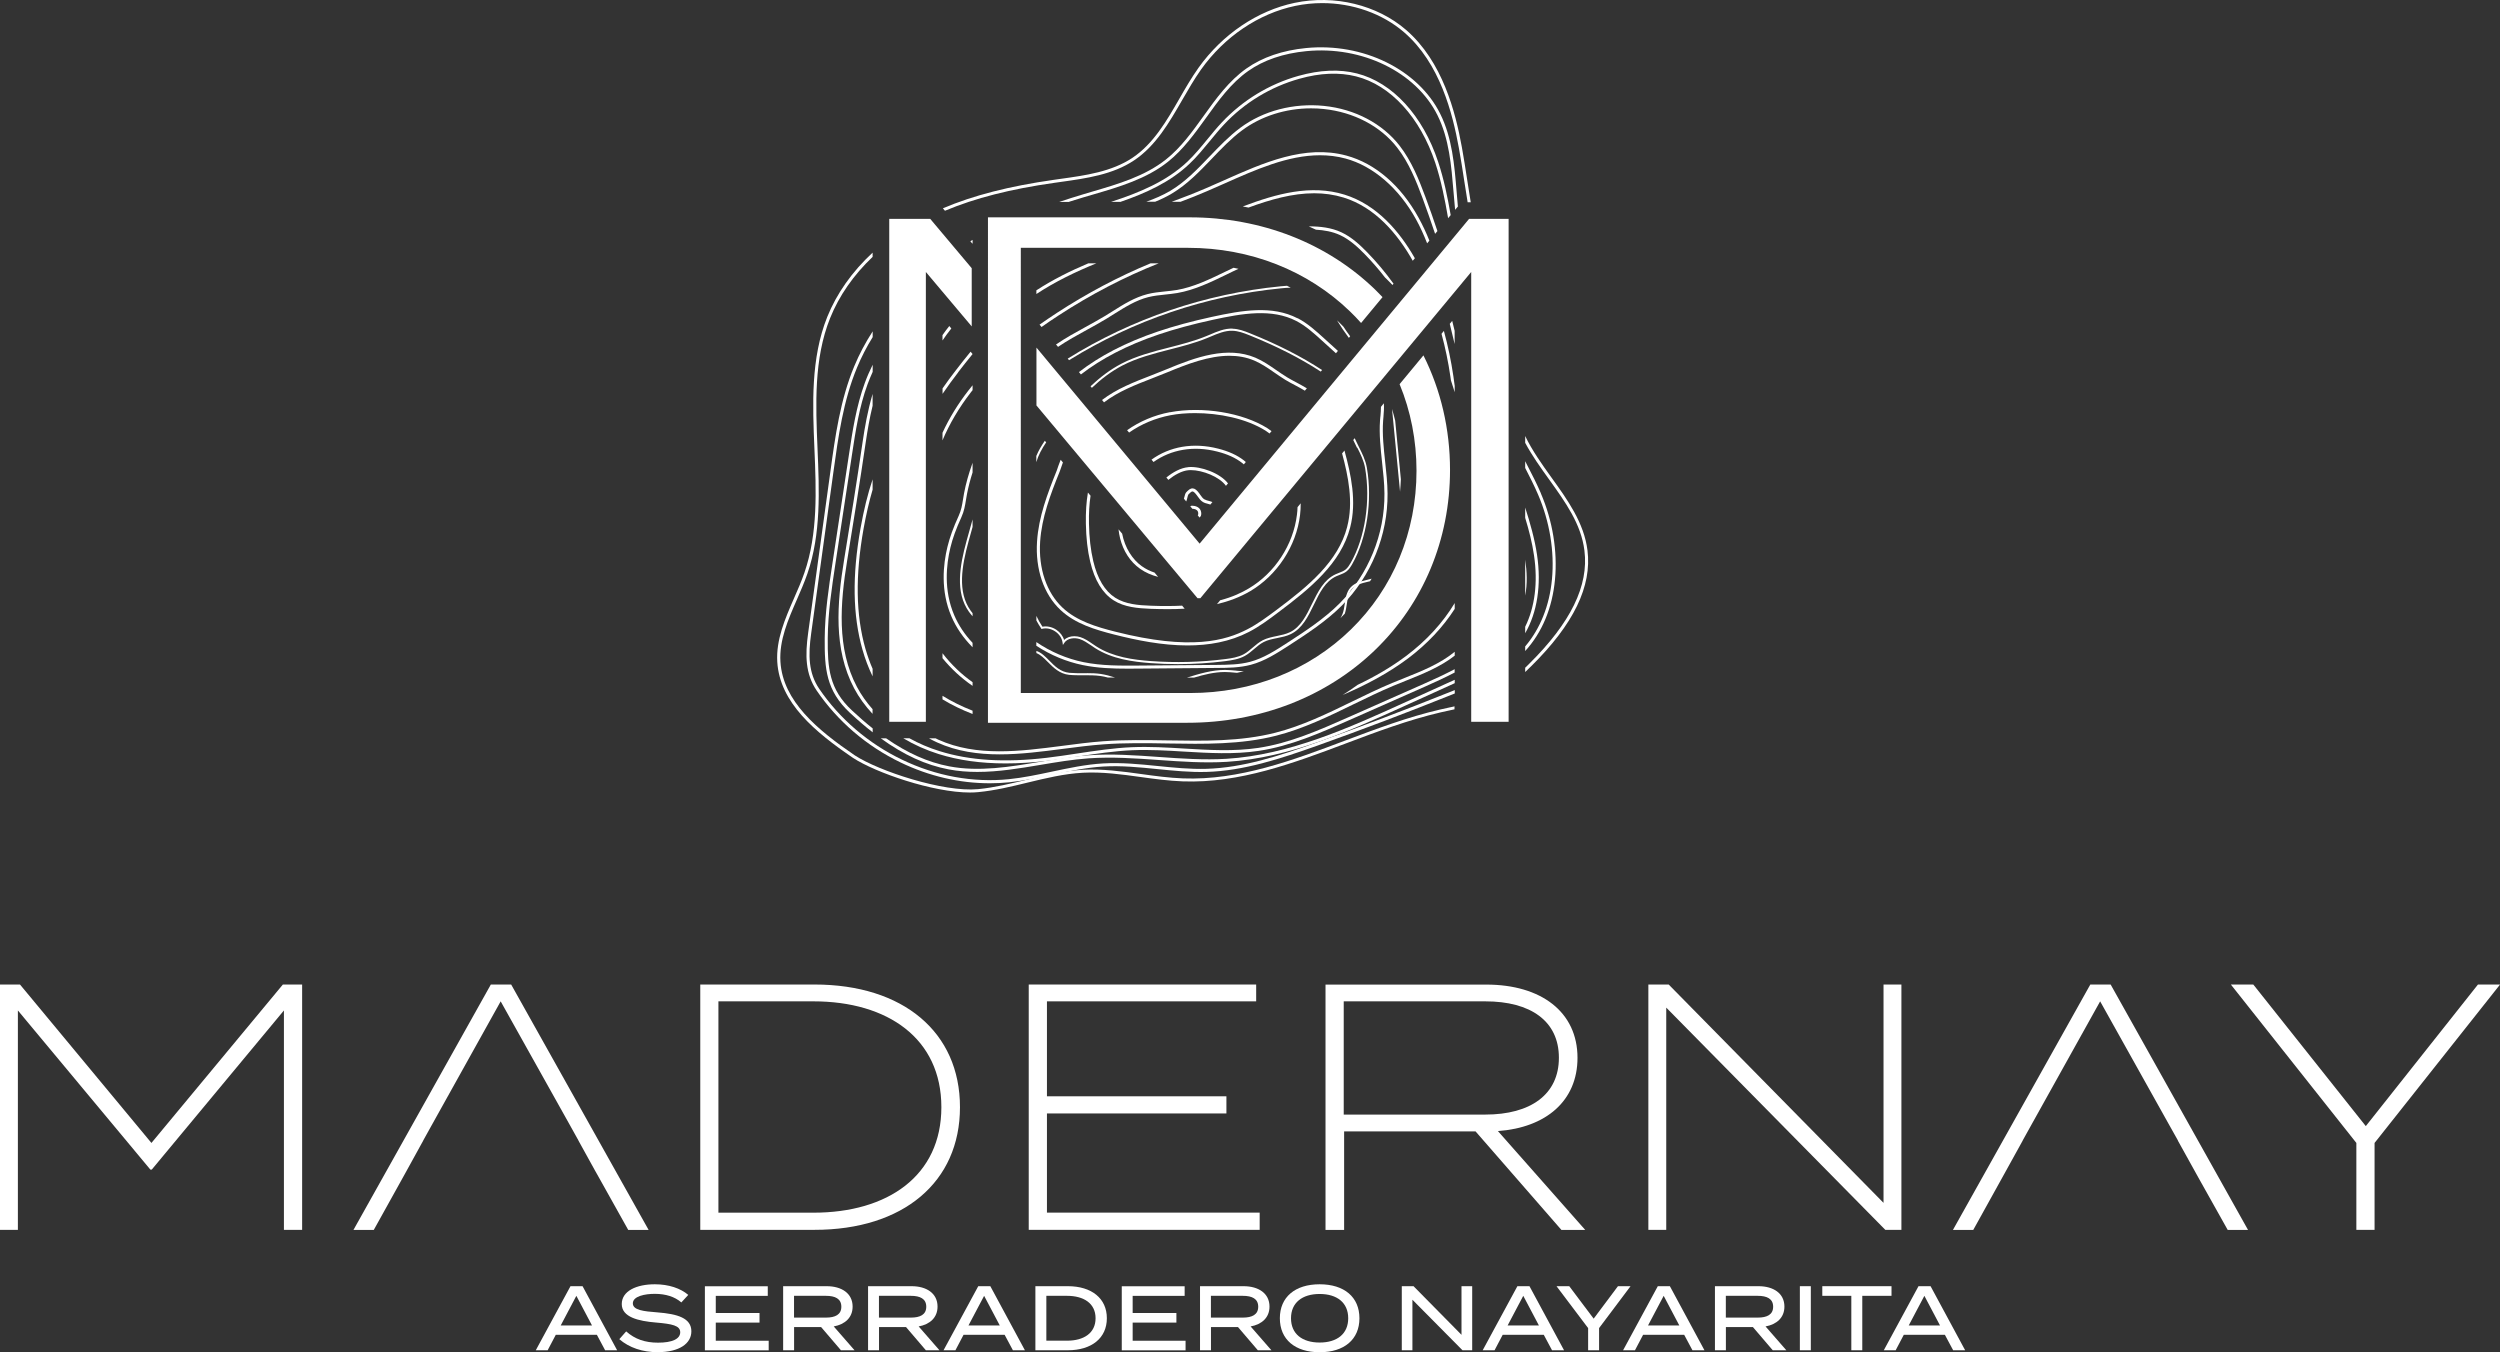 <?xml version="1.0" encoding="UTF-8"?><svg id="Capa_2" xmlns="http://www.w3.org/2000/svg" viewBox="0 0 378.89 204.93"><rect x="0" y="0" width="378.89" height="204.93" fill="#333333" stroke="none"/><defs><style>.cls-1{fill:#fff;}</style></defs><g id="Capa_1-2"><g><g><g><path class="cls-1" d="M143.22,31.94c4.57-1.92,9.93-3.29,16.58-4.23,.33-.05,.65-.09,.98-.14,3.87-.54,7.87-1.1,11.12-3.28,3.28-2.2,5.29-5.7,7.24-9.08,.91-1.57,1.84-3.2,2.89-4.68,3.54-4.97,8.74-8.48,14.28-9.64,1.35-.28,2.72-.42,4.08-.42,4.6,0,9.11,1.57,12.42,4.43,5.43,4.7,7.33,12.25,8.29,17.52,.3,1.62,.55,3.28,.8,4.89,.17,1.11,.34,2.23,.53,3.34h.47c-.19-1.14-.37-2.28-.54-3.41-.25-1.61-.5-3.28-.8-4.91-.97-5.34-2.91-12.99-8.45-17.79-4.39-3.8-10.87-5.38-16.9-4.11-5.64,1.18-10.95,4.77-14.56,9.83-1.06,1.49-2.01,3.13-2.92,4.72-1.92,3.34-3.9,6.79-7.09,8.93-3.17,2.12-7.11,2.67-10.93,3.2-.33,.05-.66,.09-.98,.14-6.75,.96-12.2,2.35-16.83,4.32l.31,.37Z"/><path class="cls-1" d="M220.46,107.05c-.28,.06-.55,.12-.83,.18-.47,.1-.94,.2-1.4,.31-4.87,1.13-9.68,2.94-14.34,4.69-7.91,2.98-16.1,6.06-24.59,5.74-2.12-.08-4.26-.37-6.34-.66-2.88-.4-5.85-.8-8.81-.65-2.89,.15-5.75,.84-8.52,1.51-2.41,.58-4.9,1.19-7.4,1.43-5.24,.5-15.05-2.74-18.68-5.12-5.64-3.84-10.91-8.21-11.27-14.19-.2-3.27,1.17-6.39,2.49-9.41,.56-1.28,1.13-2.6,1.59-3.92,2.09-6.04,1.81-12.62,1.54-18.98-.28-6.67-.57-13.58,1.91-19.77,1.36-3.39,3.56-6.54,6.44-9.28v-.64c-3.09,2.86-5.44,6.17-6.88,9.75-2.51,6.28-2.22,13.24-1.94,19.96,.27,6.32,.54,12.85-1.52,18.81-.45,1.3-1.02,2.61-1.58,3.88-1.34,3.07-2.73,6.25-2.53,9.62,.37,6.18,5.74,10.65,11.48,14.55,3.4,2.23,12.09,5.25,17.73,5.25,.44,0,.86-.02,1.25-.06,2.53-.24,5.04-.85,7.46-1.44,2.75-.67,5.58-1.35,8.43-1.5,2.91-.15,5.86,.25,8.72,.65,2.09,.29,4.24,.58,6.38,.66,8.59,.32,16.82-2.77,24.78-5.77,4.64-1.75,9.44-3.55,14.28-4.68,.46-.11,.93-.21,1.4-.31,.24-.05,.49-.11,.73-.16v-.48Z"/><path class="cls-1" d="M240.59,83.39c-.52-4.14-3.01-7.62-5.43-10.98-1.45-2.02-2.94-4.1-4.01-6.33v1.03c1.04,1.95,2.35,3.78,3.64,5.57,2.49,3.47,4.84,6.74,5.34,10.76,.67,5.31-2.07,10.93-8.37,17.16-.2,.2-.41,.4-.61,.6v.65c.32-.3,.63-.61,.94-.91,6.41-6.34,9.19-12.08,8.5-17.55Z"/></g><g><path class="cls-1" d="M162.03,30.58c.73-.23,1.47-.46,2.23-.69,.47-.14,.94-.28,1.41-.41,3.97-1.16,8.08-2.37,11.34-4.96,2.32-1.85,4.08-4.31,5.79-6.68,1.85-2.58,3.76-5.24,6.36-7.07,2.37-1.67,5.34-2.68,8.84-3.02,8.43-.82,16.6,3.17,19.85,9.7,1.78,3.57,2.11,7.67,2.44,11.64,.07,.9,.15,1.8,.24,2.71l.42-.5c-.07-.75-.13-1.51-.19-2.25-.33-4.01-.67-8.16-2.49-11.81-3.34-6.7-11.69-10.8-20.31-9.96-3.58,.35-6.63,1.39-9.07,3.11-2.66,1.88-4.6,4.57-6.47,7.18-1.69,2.35-3.43,4.79-5.7,6.59-3.19,2.54-7.25,3.73-11.18,4.88-.47,.14-.94,.28-1.41,.42-1.24,.37-2.43,.75-3.59,1.14h1.49Z"/><path class="cls-1" d="M147.06,36.56l.3,.36s.03-.02,.04-.02v-.54c-.11,.07-.23,.13-.34,.2Z"/><path class="cls-1" d="M220.46,104.59c-.18,.07-.36,.15-.54,.22-6.73,2.7-13.62,5.31-20.45,7.75-5.59,2-11.06,3.8-16.65,3.96-2.46,.07-4.96-.18-7.38-.43-2.7-.27-5.48-.55-8.24-.39-2.63,.15-5.25,.71-7.79,1.25-2.13,.45-4.32,.92-6.51,1.14-5.44,.55-11.04-.47-16.2-2.96-5.09-2.45-9.42-6.16-12.54-10.73-1.64-2.41-1.68-5.1-1.22-8.41l3.37-24.46c.73-5.32,1.49-10.81,3.59-15.85,.65-1.57,1.44-3.1,2.36-4.59v-.87c-1.1,1.7-2.04,3.47-2.79,5.28-2.12,5.09-2.89,10.62-3.62,15.97l-3.37,24.46c-.47,3.41-.43,6.2,1.3,8.74,3.16,4.63,7.55,8.4,12.72,10.89,4.31,2.08,8.93,3.15,13.51,3.15,.98,0,1.97-.05,2.94-.15,2.21-.23,4.42-.69,6.56-1.15,2.52-.53,5.12-1.09,7.72-1.24,2.72-.16,5.49,.12,8.17,.39,2.43,.24,4.95,.5,7.44,.43,5.66-.16,11.17-1.98,16.8-3.98,6.84-2.44,13.73-5.06,20.47-7.76,.12-.05,.24-.1,.37-.15v-.5Z"/><path class="cls-1" d="M233.54,74.78c-.62-1.44-1.34-2.85-2.05-4.22-.11-.22-.23-.44-.34-.66v1.02c.68,1.32,1.37,2.67,1.96,4.05,1.75,4.07,2.5,8.62,2.1,12.81-.38,4.02-1.78,7.51-4.06,10.19v.7c2.56-2.8,4.12-6.53,4.52-10.85,.4-4.27-.36-8.9-2.14-13.04Z"/></g><g><path class="cls-1" d="M169.86,30.58c3.81-1.32,7.48-2.97,10.4-5.74,1.13-1.06,2.12-2.28,3.09-3.45,.69-.84,1.4-1.71,2.15-2.51,3.1-3.31,7.05-5.71,11.42-6.94,3.15-.89,6.05-1.01,8.61-.36,5.23,1.32,9.71,6.22,11.99,13.09,.9,2.72,1.46,5.58,1.95,8.4l.39-.47c-.47-2.71-1.03-5.45-1.9-8.07-2.32-7.03-6.93-12.04-12.32-13.4-2.64-.67-5.61-.54-8.85,.37-4.45,1.25-8.47,3.7-11.63,7.07-.76,.81-1.48,1.69-2.17,2.53-.95,1.16-1.94,2.37-3.04,3.41-3.2,3.02-7.32,4.7-11.55,6.08h1.47Z"/><path class="cls-1" d="M231.15,78.48c.57,1.87,1.06,3.77,1.34,5.7,.61,4.09,.12,7.86-1.34,10.81v.98c1.82-3.14,2.48-7.31,1.8-11.86-.36-2.45-1.05-4.85-1.8-7.19v1.56Z"/><path class="cls-1" d="M132.26,110.39c-1.03-.81-2.07-1.72-3.13-2.71-3.47-3.23-3.71-6.43-3.68-10.93,.03-3.82,.61-7.66,1.17-11.36l2.5-16.46c.54-3.57,1.1-7.26,2.37-10.71,.23-.62,.49-1.24,.77-1.86v-1.08c-.46,.92-.86,1.84-1.2,2.78-1.28,3.49-1.85,7.2-2.39,10.8l-2.5,16.46c-.57,3.72-1.15,7.57-1.18,11.43-.03,4.63,.22,7.92,3.82,11.28,1.17,1.09,2.32,2.08,3.45,2.96v-.59Z"/><path class="cls-1" d="M220.46,103.03l-7.77,3.53c-8.1,3.68-17.29,7.86-26.8,8.44-3.42,.21-6.91-.04-10.28-.28-3.5-.25-7.12-.51-10.67-.25-2.45,.17-4.93,.59-7.33,.99-4.54,.76-9.23,1.55-13.77,.68-3.18-.61-6.29-1.98-9.54-4.24h-.81c3.5,2.53,6.84,4.05,10.26,4.7,1.45,.28,2.91,.39,4.37,.39,3.21,0,6.42-.54,9.57-1.07,2.39-.4,4.86-.82,7.29-.99,3.53-.25,7.13,0,10.61,.25,3.39,.24,6.89,.49,10.34,.28,9.6-.59,18.82-4.79,26.96-8.48l7.58-3.44v-.51Z"/></g><g><path class="cls-1" d="M231.15,84.82v5.45c.35-1.81,.27-3.65,0-5.45Z"/><path class="cls-1" d="M175.06,30.58c.87-.35,1.73-.76,2.55-1.25,2.32-1.38,4.21-3.36,6.05-5.28,1.43-1.5,2.91-3.05,4.58-4.29,2.89-2.16,6.63-3.34,10.46-3.34,.64,0,1.28,.03,1.92,.1,4.55,.47,8.61,2.6,11.13,5.85,1.79,2.3,2.88,5.06,3.86,7.69,.66,1.78,1.28,3.58,1.89,5.38l.35-.42c-.57-1.72-1.17-3.43-1.8-5.12-.99-2.66-2.1-5.46-3.93-7.82-2.6-3.35-6.77-5.55-11.45-6.03-4.61-.47-9.24,.74-12.71,3.33-1.7,1.27-3.19,2.83-4.64,4.34-1.81,1.89-3.68,3.85-5.95,5.2-1.15,.68-2.38,1.2-3.63,1.65h1.31Z"/><path class="cls-1" d="M132.26,107.5c-.94-1.05-1.74-2.19-2.38-3.39-3.1-5.84-2.54-12.68-1.48-19.2,.93-5.71,1.92-11.8,2.82-17.96,.24-1.62,.55-3.5,1.03-5.46v-1.79c-.76,2.57-1.19,5.09-1.5,7.18-.9,6.15-1.88,12.24-2.82,17.95-1.08,6.6-1.64,13.53,1.52,19.49,.73,1.38,1.68,2.68,2.79,3.87v-.69Z"/><path class="cls-1" d="M220.46,101.42c-1.52,.8-3.1,1.53-4.64,2.21l-11.55,5.11c-4.33,1.92-8.82,3.9-13.58,4.61-3.69,.55-7.49,.32-11.17,.1-2.6-.16-5.29-.32-7.93-.21-2.81,.12-5.62,.55-8.35,.96-1.51,.23-3.08,.47-4.62,.65-6.34,.75-11.65,.42-16.22-1.01-1.62-.5-3.15-1.16-4.57-1.95h-.93c1.64,.98,3.44,1.79,5.36,2.39,3.04,.95,6.38,1.42,10.14,1.42,1.98,0,4.06-.13,6.27-.39,1.55-.18,3.12-.42,4.64-.65,2.71-.41,5.52-.84,8.3-.96,2.62-.11,5.29,.05,7.88,.21,3.7,.22,7.53,.45,11.27-.11,4.83-.72,9.34-2.72,13.7-4.65l11.55-5.11c1.48-.65,2.98-1.35,4.45-2.11v-.53Z"/></g><g><polygon class="cls-1" points="219.72 49.08 220.46 52.14 220.46 50.14 220.09 48.63 219.72 49.08"/><path class="cls-1" d="M143.87,49.41c-.36,.45-.7,.91-1.03,1.38v.81c.42-.62,.87-1.22,1.34-1.82l-.31-.37Z"/><path class="cls-1" d="M178.93,30.58c1.36-.51,2.71-1.05,4.03-1.62,.87-.37,1.76-.77,2.62-1.15,4.74-2.11,9.61-4.28,14.47-4.28,1.3,0,2.59,.15,3.88,.5,4.18,1.13,8.07,4.49,10.67,9.2,.65,1.18,1.2,2.4,1.69,3.65l.34-.41c-.47-1.18-1.01-2.34-1.63-3.46-2.69-4.9-6.58-8.25-10.95-9.43-6.3-1.71-12.59,1.09-18.66,3.8-.86,.38-1.75,.78-2.62,1.15-1.69,.73-3.43,1.4-5.18,2.05h1.33Z"/><path class="cls-1" d="M132.26,101.39c-.43-.98-.79-2.01-1.1-3.07-1.46-5.12-1.55-11.07-.28-18.19,.39-2.16,.84-4.12,1.37-5.92v-1.56c-.74,2.2-1.34,4.64-1.83,7.4-1.28,7.18-1.19,13.2,.29,18.4,.4,1.42,.92,2.78,1.54,4.06v-1.12Z"/><path class="cls-1" d="M220.46,98.79c-2.2,1.8-4.93,2.9-7.59,3.96-.62,.25-1.26,.5-1.88,.76-2.06,.86-4.1,1.86-6.08,2.82-3.72,1.81-7.57,3.69-11.63,4.72-5.29,1.35-10.89,1.25-16.29,1.16-3.21-.05-6.53-.11-9.78,.13-2.06,.15-4.18,.43-6.23,.7-6.37,.83-12.96,1.68-18.75-.93-.15-.07-.29-.13-.43-.21h-1c.41,.23,.82,.44,1.25,.63,3,1.36,6.19,1.8,9.45,1.8,3.16,0,6.38-.42,9.55-.83,2.04-.27,4.16-.54,6.2-.69,3.22-.24,6.53-.19,9.74-.13,5.44,.09,11.06,.19,16.42-1.18,4.11-1.05,7.98-2.93,11.72-4.76,1.97-.96,4.01-1.95,6.06-2.81,.62-.26,1.26-.51,1.87-.76,2.57-1.03,5.22-2.09,7.41-3.8v-.6Z"/></g><g><path class="cls-1" d="M166.16,39.91h-1.22c-2.74,1.16-5.39,2.48-7.87,4.09v.56c2.84-1.87,5.92-3.36,9.09-4.65Z"/><path class="cls-1" d="M147.4,107.71c-1.64-.64-3.17-1.4-4.56-2.26v.54c1.4,.85,2.93,1.59,4.56,2.22v-.5Z"/><path class="cls-1" d="M145.21,56.42c.71-.92,1.43-1.84,2.19-2.76l-.3-.36c-.78,.95-1.53,1.9-2.25,2.84-.64,.83-1.33,1.75-2,2.72v.83c.79-1.17,1.61-2.27,2.37-3.26Z"/><path class="cls-1" d="M220.46,58.42c-.06-.46-.12-.93-.19-1.39-.34-2.32-.82-4.62-1.44-6.88l-.36,.44c.58,2.14,1.03,4.31,1.35,6.51,.03,.19,.05,.38,.08,.56,.2,.59,.39,1.18,.57,1.78v-1.02Z"/><path class="cls-1" d="M220.46,91.41c-1.77,2.95-4.26,5.68-7.36,8.01-2.28,1.71-4.76,3.14-7.34,4.37-.74,.54-1.5,1.05-2.28,1.54,3.49-1.49,6.87-3.27,9.91-5.54,2.92-2.2,5.31-4.75,7.08-7.51v-.88Z"/><path class="cls-1" d="M189.24,31.45c3.3-1.21,6.64-2.16,9.94-2.16,1.49,0,2.98,.2,4.45,.65,4.81,1.49,8.19,5.52,10.48,9.58l.32-.38c-2.33-4.09-5.77-8.12-10.66-9.64-5.1-1.58-10.31-.14-15.42,1.79,.3,.05,.59,.11,.89,.17Z"/></g><g><path class="cls-1" d="M147.4,59.13v-.74c-.21,.26-.42,.52-.63,.79-1.59,2.04-2.91,4.2-3.93,6.41v1.15c1.06-2.51,2.51-4.97,4.3-7.28,.09-.11,.17-.22,.26-.33Z"/><path class="cls-1" d="M157.55,49.2l.3,.36c.82-.58,1.68-1.17,2.58-1.75,4.9-3.2,10-5.84,15.18-7.9h-1.24c-4.84,2.01-9.6,4.52-14.19,7.51-.91,.6-1.79,1.19-2.63,1.78Z"/><path class="cls-1" d="M147.4,103.39c-1.7-1.2-3.24-2.68-4.56-4.39v.75c1.33,1.63,2.88,3.05,4.56,4.2v-.56Z"/><path class="cls-1" d="M199.41,34.81c1.28,.07,2.53,.29,3.68,.82,1.47,.68,2.71,1.84,3.73,2.88,1.1,1.12,2.13,2.31,3.09,3.55,.06,.06,.12,.11,.18,.17,.3,.3,.62,.61,.95,.96l.16-.19c-1.23-1.71-2.58-3.32-4.05-4.82-1.05-1.07-2.33-2.27-3.87-2.98-1.54-.71-3.23-.9-4.93-.89,.35,.16,.71,.32,1.06,.49Z"/></g><g><path class="cls-1" d="M147.4,97.43c-1.19-1.26-2.13-2.67-2.78-4.19-1.62-3.78-1.21-7.66-.58-10.25,.34-1.41,.87-2.87,1.66-4.59,.43-.95,.56-1.77,.7-2.64,.05-.3,.1-.6,.16-.92,.2-1.02,.47-2.09,.84-3.24v-1.46c-.6,1.67-1.02,3.18-1.29,4.61-.06,.33-.11,.64-.16,.94-.14,.87-.26,1.63-.67,2.52-.8,1.75-1.34,3.23-1.69,4.67-.65,2.66-1.07,6.65,.6,10.54,.73,1.71,1.82,3.28,3.21,4.68v-.67Z"/><path class="cls-1" d="M178.33,43.95c-.59,.1-1.2,.16-1.78,.22-.87,.09-1.76,.18-2.63,.4-1.94,.49-3.65,1.56-5.31,2.61-.38,.24-.78,.49-1.16,.72-.96,.58-1.97,1.13-2.95,1.67-1.48,.81-3.01,1.65-4.43,2.62,0,0-.02,.01-.02,.02l.3,.36c1.4-.95,2.91-1.78,4.37-2.58,.98-.54,1.99-1.09,2.96-1.68,.39-.24,.79-.49,1.17-.73,1.63-1.02,3.31-2.08,5.18-2.55,.84-.21,1.72-.3,2.57-.39,.6-.06,1.21-.13,1.82-.23,2.62-.45,5.12-1.66,7.54-2.84,.58-.28,1.16-.57,1.74-.83-.25-.06-.5-.11-.75-.16-.4,.19-.79,.38-1.19,.57-2.39,1.16-4.85,2.36-7.41,2.8Z"/></g><g><path class="cls-1" d="M164.77,102.03c-.19,0-.37,0-.56,0-.7,0-1.43,0-2.13-.06-1.36-.13-2.23-1.01-3.07-1.87-.62-.62-1.21-1.22-1.94-1.45v.33c.62,.24,1.16,.77,1.72,1.34,.84,.85,1.8,1.81,3.26,1.96,.72,.07,1.46,.06,2.17,.06,.84,0,1.71-.01,2.56,.11,.37,.05,.74,.13,1.1,.23h1.1c-.71-.23-1.43-.43-2.16-.54-.68-.1-1.37-.12-2.05-.12Z"/><path class="cls-1" d="M207.15,87.89c-.91,.22-1.85,.44-2.48,1.16-.6,.67-.73,1.57-.86,2.44-.08,.54-.16,1.11-.36,1.6-.08,.21-.19,.41-.3,.59,.23-.22,.45-.45,.66-.67,.16-.48,.24-.99,.31-1.48,.13-.86,.25-1.67,.78-2.28,.57-.64,1.42-.84,2.32-1.06,.14-.03,.28-.07,.42-.1,.08-.13,.16-.26,.24-.39-.24,.07-.49,.13-.73,.19Z"/><path class="cls-1" d="M187.37,101.64c-.55-.05-1.12-.1-1.69-.11-1.98,0-3.91,.58-5.78,1.16h.52c.19,0,.38,0,.56,0,1.52-.45,3.07-.84,4.63-.84,.02,0,.04,0,.06,0,.55,0,1.11,.06,1.66,.11,.05,0,.1,0,.15,.01,.34-.07,.69-.15,1.03-.23-.39-.02-.77-.06-1.15-.09Z"/><path class="cls-1" d="M147.4,92.93c-.1-.13-.21-.25-.3-.39-2.02-2.84-1.34-6.72-.31-10.49,.2-.73,.41-1.46,.61-2.19v-1.14c-.31,1.08-.62,2.17-.91,3.25-1.05,3.84-1.74,7.8,.36,10.75,.17,.24,.36,.47,.55,.68v-.48Z"/><path class="cls-1" d="M204.62,50.96c-.36-.48-.7-.97-1.03-1.47-.2-.21-.41-.41-.61-.61-.12-.11-.24-.22-.35-.33,.56,.92,1.16,1.81,1.8,2.66l.2-.25Z"/><path class="cls-1" d="M161.82,54.35l.2,.24c9.68-6.01,20.77-9.78,32.11-10.89,.48-.05,.98-.09,1.49-.1-.19-.1-.38-.19-.57-.29-.32,.02-.64,.05-.95,.08-11.41,1.12-22.55,4.9-32.28,10.96Z"/><path class="cls-1" d="M212.18,74.56c.06-.63,.1-1.27,.13-1.92l-.86-8.88c-.14-.6-.31-1.2-.48-1.78l1.22,12.58Z"/></g><g><path class="cls-1" d="M209.2,63.13c-.02,.2-.03,.4-.05,.59-.15,2.12,.09,4.26,.31,6.34,.17,1.56,.35,3.17,.36,4.75,.05,6.18-2.42,12.23-6.78,16.62-2.36,2.37-5.22,4.23-7.98,6.02-1.75,1.13-3.56,2.31-5.6,2.85-1.63,.44-3.36,.45-5.03,.47l-11.8,.1c-2.78,.02-5.66,.05-8.43-.52-2.54-.52-4.98-1.57-7.14-3.04v.56c2.15,1.41,4.55,2.42,7.05,2.93,2.24,.46,4.54,.54,6.8,.54,.58,0,1.15,0,1.72-.01l11.8-.1c1.7-.01,3.46-.03,5.15-.48,2.11-.56,3.95-1.76,5.74-2.91,2.78-1.81,5.66-3.67,8.06-6.08,4.44-4.47,6.96-10.65,6.91-16.95-.01-1.61-.19-3.23-.36-4.8-.22-2.05-.46-4.17-.31-6.25,.01-.19,.03-.39,.05-.59,.06-.68,.11-1.37,.06-2.05l-.44,.54c0,.49-.04,.98-.08,1.47Z"/><path class="cls-1" d="M196.65,48.24c-3.83-1.98-8.34-1.23-13-.21-6.09,1.33-10.81,2.93-14.85,5.02-1.94,1.01-3.7,2.12-5.28,3.34l.3,.36c1.56-1.2,3.28-2.3,5.2-3.29,4.01-2.08,8.69-3.66,14.74-4.98,4.58-1,9-1.74,12.69,.16,1.44,.74,2.67,1.86,3.86,2.94l2.16,1.96,.3-.36-2.15-1.95c-1.21-1.1-2.46-2.23-3.96-3.01Z"/></g><g><path class="cls-1" d="M186.81,49.8c-1.21-.04-2.34,.44-3.43,.91-.19,.08-.39,.16-.58,.24-1.81,.74-3.75,1.24-5.63,1.72-2.43,.62-4.94,1.27-7.21,2.45-1.73,.9-3.27,2.09-4.68,3.42l.2,.24c1.39-1.32,2.92-2.49,4.62-3.38,2.23-1.16,4.73-1.8,7.14-2.42,1.89-.48,3.84-.98,5.67-1.73,.19-.08,.39-.16,.58-.24,1.06-.45,2.17-.92,3.3-.88,.86,.03,1.67,.32,2.56,.68,4.15,1.67,7.71,3.48,10.82,5.51l.2-.24c-3.14-2.05-6.72-3.88-10.91-5.56-.88-.36-1.75-.68-2.66-.7Z"/><path class="cls-1" d="M205.7,67.84c.51,1.01,.99,1.96,1.19,3.1,.85,4.91,0,10.55-2.18,14.36-.21,.36-.46,.77-.81,1.04-.28,.21-.61,.34-.97,.48-.17,.06-.34,.13-.51,.21-1.79,.82-2.69,2.68-3.57,4.47-.84,1.72-1.7,3.51-3.35,4.31-.61,.3-1.31,.44-1.98,.58-.72,.15-1.47,.3-2.14,.64-.56,.29-1.05,.7-1.51,1.1-.43,.36-.86,.74-1.35,1.01-.86,.47-1.88,.63-2.84,.75-3.72,.47-7.5,.57-11.24,.3-2.68-.19-5.77-.61-8.3-2.23-.19-.12-.39-.26-.58-.39-.57-.39-1.16-.8-1.83-1.01-.28-.09-.6-.14-.91-.14-.57,0-1.14,.17-1.55,.57-.18-.61-.6-1.16-1.18-1.55-.65-.43-1.41-.59-2.1-.46-.35-.52-.66-1.07-.92-1.64v.7c.22,.41,.46,.81,.72,1.2l.06,.09,.1-.03c.64-.16,1.36-.01,1.96,.39,.61,.4,1.02,1.01,1.12,1.66l.06,.4,.22-.33c.47-.71,1.52-.82,2.31-.57,.63,.2,1.2,.6,1.75,.97,.19,.13,.39,.27,.59,.4,2.59,1.66,5.72,2.08,8.44,2.28,1.37,.1,2.74,.15,4.12,.15,2.4,0,4.8-.15,7.18-.45,1-.13,2.05-.29,2.96-.79,.52-.29,.97-.67,1.4-1.04,.45-.39,.92-.79,1.45-1.06,.63-.33,1.36-.47,2.06-.61,.69-.14,1.41-.28,2.06-.6,1.75-.85,2.63-2.68,3.49-4.45,.89-1.83,1.72-3.55,3.41-4.32,.16-.07,.33-.14,.49-.2,.36-.14,.73-.28,1.04-.52,.4-.31,.67-.75,.89-1.14,2.2-3.87,3.07-9.58,2.21-14.56-.2-1.18-.72-2.2-1.22-3.19-.22-.43-.43-.86-.63-1.31l-.22,.27c.18,.4,.38,.79,.57,1.18Z"/><path class="cls-1" d="M158.56,67.05l-.21-.25c-.49,.72-.95,1.48-1.29,2.3v.94c.31-1.07,.87-2.07,1.49-2.99Z"/></g><g><path class="cls-1" d="M204.17,79.86c-1.36,5.24-5.86,8.96-10.75,12.61-1.38,1.03-2.8,2.09-4.35,2.89-3.3,1.71-8.56,3.29-20.06,.37-2.85-.72-5.81-1.6-7.97-3.63-2.43-2.28-3.67-5.94-3.4-10.03,.24-3.62,1.54-7.09,2.97-10.62h0c.13-.41,.29-.86,.48-1.36l-.34-.41c-.24,.6-.43,1.14-.58,1.6-1.44,3.57-2.76,7.07-3,10.76-.28,4.23,1.01,8.02,3.55,10.4,2.25,2.11,5.27,3,8.18,3.74,3.35,.85,7.21,1.64,11.07,1.64,3.2,0,6.41-.54,9.32-2.05,1.58-.82,3.02-1.89,4.41-2.94,4.96-3.71,9.52-7.48,10.92-12.87,1.03-3.94,.13-8.07-.86-11.68l-.36,.44c.94,3.47,1.74,7.41,.77,11.12Z"/><path class="cls-1" d="M195.04,57.16c-.56-.34-1.11-.72-1.65-1.09-.98-.68-2-1.38-3.13-1.86-4.25-1.79-8.99-.11-13.49,1.77-.77,.32-1.56,.63-2.33,.93-2.57,.99-5.21,2.02-7.42,3.71l.3,.36c2.16-1.65,4.76-2.66,7.29-3.64,.77-.3,1.57-.61,2.34-.93,3.1-1.29,6.31-2.49,9.37-2.49,1.29,0,2.55,.21,3.76,.72,1.08,.46,2.08,1.14,3.04,1.81,.54,.37,1.1,.76,1.67,1.11,.49,.3,1,.57,1.5,.83,.49,.26,.99,.53,1.47,.82l.3-.36c-.51-.31-1.04-.59-1.55-.87-.49-.26-1-.53-1.48-.82Z"/></g><g><path class="cls-1" d="M177.3,62.47c-2.38,.45-4.6,1.4-6.48,2.73l.3,.36c1.82-1.28,3.97-2.19,6.27-2.63,1.11-.21,2.38-.32,3.72-.32,3.6,0,7.73,.8,10.71,2.67,.2,.13,.4,.27,.59,.42l.3-.36c-.21-.16-.42-.31-.64-.45-3.75-2.35-9.82-3.34-14.76-2.41Z"/><path class="cls-1" d="M165.23,85.14c.66,2.79,1.85,4.76,3.54,5.84,1.64,1.05,3.68,1.21,5.62,1.29,.84,.03,1.71,.05,2.59,.05s1.7-.02,2.56-.07l-.38-.46c-1.4,.07-2.96,.08-4.75,.01-1.88-.07-3.84-.22-5.39-1.21-1.58-1.01-2.7-2.88-3.33-5.55-.4-1.7-.61-3.57-.65-5.7-.03-1.56,.05-2.95,.24-4.21l-.4-.48c-.24,1.4-.34,2.95-.31,4.7,.04,2.17,.25,4.07,.66,5.8Z"/><path class="cls-1" d="M196.65,76.86c-.01,.39-.04,.78-.09,1.15-.55,4.55-3.35,8.83-7.3,11.17-1.1,.65-2.44,1.3-4.33,1.79l-.49,.59c1.77-.42,3.48-1.05,5.06-1.98,4.07-2.41,6.96-6.82,7.53-11.51,.07-.57,.1-1.17,.1-1.79l-.48,.58Z"/></g><g><path class="cls-1" d="M172.78,86.2c.85,.6,1.79,.99,2.74,1.23l-.54-.65c-.67-.22-1.33-.54-1.93-.97-1.41-1-2.57-2.78-2.98-4.93l-.55-.66c.05,.45,.12,.9,.23,1.34,.49,1.97,1.53,3.57,3.02,4.63Z"/><path class="cls-1" d="M184.61,67.99c-3.78-.97-7.34-.31-10.09,1.67l.3,.36c2.64-1.88,6.05-2.51,9.67-1.58,1.54,.39,2.76,.95,3.73,1.7,.1,.08,.19,.15,.29,.24l.3-.36c-.1-.08-.2-.17-.3-.25-1.02-.79-2.29-1.37-3.9-1.78Z"/></g><path class="cls-1" d="M180.11,70.8c-1.18,.1-2.35,.77-3.34,1.57l.3,.36c.92-.74,2.01-1.38,3.08-1.47,.11,0,.22-.01,.34-.01,1.76,0,4.34,1.01,5.31,2.38l.31-.37c-1.21-1.57-4.15-2.62-5.99-2.47Z"/><path class="cls-1" d="M182.56,75.7c-.27-.16-.47-.44-.67-.73-.03-.05-.07-.1-.1-.15-.39-.54-.69-.78-1.01-.8-.37-.03-.65,.23-.99,.58-.15,.16-.22,.43-.29,.72-.02,.08-.04,.17-.07,.26l.35,.42c.08-.17,.12-.37,.17-.57,.04-.19,.11-.44,.17-.51,.29-.29,.47-.45,.62-.44,.16,.01,.38,.22,.67,.61,.03,.05,.07,.1,.1,.14,.22,.32,.46,.65,.81,.86,.24,.14,.5,.21,.75,.27,.13,.03,.25,.07,.37,.11l.31-.38c-.19-.08-.38-.13-.56-.18-.23-.06-.44-.12-.62-.22Z"/><path class="cls-1" d="M180.62,76.65h-.05c-.06,.03-.12,.05-.18,.08l.32,.38c.14,0,.5,.03,.71,.24,.13,.13,.19,.3,.18,.54,0,.08-.03,.15-.07,.22l.27,.33,.2-.24c.03-.09,.05-.19,.06-.29,.01-.37-.1-.67-.33-.89-.42-.41-1.1-.37-1.12-.37Z"/></g><g><polygon class="cls-1" points="147.27 40.65 140.98 33.17 134.77 33.17 134.77 109.39 140.32 109.39 140.32 41.22 147.27 49.47 147.27 40.65"/><polygon class="cls-1" points="222.65 33.17 181.81 82.39 157.08 52.68 157.08 61.45 181.49 90.66 181.92 90.66 222.97 41.22 222.97 109.39 228.64 109.39 228.64 33.17 222.65 33.17"/></g><g><path class="cls-1" d="M45.79,149.21v37.18h-2.76v-33.25l-20.03,24.12h-.21L2.71,153.14v33.25H0v-37.18H3.03l19.92,24.01,19.92-24.01h2.92Z"/><path class="cls-1" d="M145.49,167.8c0,11.37-8.61,18.59-22.04,18.59h-17.32v-37.18h17.32c13.44,0,22.04,7.22,22.04,18.59Zm-2.82,0c0-10.41-8.13-16.04-19.39-16.04h-14.4v32.03h14.4c11.26,0,19.39-5.58,19.39-15.99Z"/><path class="cls-1" d="M190.91,183.79v2.6h-35v-37.18h34.47v2.55h-31.71v14.39h27.2v2.6h-27.2v15.03h32.24Z"/><path class="cls-1" d="M236.64,186.4l-13.01-14.93h-19.92v14.93h-2.82v-37.18h24.38c8.29,0,13.81,4.14,13.81,11.1,0,6.53-4.78,10.57-12.06,11.1l13.23,14.98h-3.61Zm-11.53-17.48c6.85,0,11.15-3.03,11.15-8.61s-4.3-8.55-11.15-8.55h-21.46v17.16h21.46Z"/><path class="cls-1" d="M288.17,149.21v37.18h-2.44l-33.2-33.68v33.68h-2.71v-37.18h3.08l32.56,33.09v-33.09h2.71Z"/><path class="cls-1" d="M341.5,149.21l17.05,21.46,17-21.46h3.35l-19.02,24.01v13.17h-2.76v-13.17l-19.02-24.01h3.4Z"/><polygon class="cls-1" points="319.88 149.21 316.8 149.21 295.98 186.4 299.06 186.4 303.77 177.9 306.56 172.85 306.55 172.85 307.61 170.94 307.61 170.94 307.61 170.94 318.29 151.76 328.65 170.3 328.65 170.3 328.65 170.3 330.08 172.85 330.06 172.85 332.59 177.41 333.16 178.44 337.62 186.4 340.7 186.4 319.88 149.21"/><polygon class="cls-1" points="77.47 149.21 74.39 149.21 53.57 186.4 56.65 186.4 61.37 177.9 64.15 172.85 64.14 172.85 65.2 170.94 65.2 170.94 65.2 170.94 75.88 151.76 86.25 170.3 86.25 170.3 86.25 170.3 87.67 172.85 87.66 172.85 90.18 177.41 90.76 178.44 95.21 186.4 98.3 186.4 77.47 149.21"/></g><path class="cls-1" d="M212.12,58.23c1.68,4.07,2.56,8.51,2.56,13.12,0,9.26-3.53,17.81-9.95,24.06-6.36,6.2-15,9.62-24.31,9.62h-25.71V37.56h25.36c9.38,0,18.09,3.42,24.52,9.63,.59,.57,1.15,1.15,1.69,1.76l3.25-3.92c-.35-.37-.71-.74-1.08-1.1-7.3-7.09-17.3-10.99-28.15-10.99h-30.57V109.54h30.22c10.96,0,21.05-3.91,28.42-11,7.35-7.08,11.39-16.78,11.39-27.31,0-6.2-1.39-12.11-4.03-17.37l-3.62,4.37Z"/><g><path class="cls-1" d="M90.46,202.3h-6.23l-1.23,2.34h-1.8l5.26-9.71h1.83l5.24,9.71h-1.82l-1.25-2.34Zm-.74-1.42l-2.37-4.49-2.37,4.49h4.74Z"/><path class="cls-1" d="M104.78,201.77c0,1.85-1.82,3.16-5.12,3.16-2.27,0-4.29-.67-5.8-1.97l1.04-1.18c1.32,1.18,2.87,1.71,4.83,1.71,2.16,0,3.36-.57,3.36-1.58s-1.22-1.26-3.66-1.47c-2.68-.22-5.2-.82-5.2-2.8s2.23-3,5.02-3c2.11,0,3.9,.62,5.06,1.61l-1.05,1.14c-1-.87-2.37-1.29-3.98-1.3-1.54-.01-3.37,.36-3.37,1.44,0,1.03,1.62,1.21,3.74,1.37,3.02,.24,5.13,.85,5.13,2.87Z"/><path class="cls-1" d="M116.5,203.19v1.46h-9.67v-9.71h9.53v1.46h-7.88v2.59h6.63v1.46h-6.63v2.75h8.02Z"/><path class="cls-1" d="M127.45,204.64l-3.01-3.52h-4.09v3.52h-1.66v-9.71h6.6c2.26,0,3.93,1.08,3.93,3.09,0,1.68-1.17,2.7-2.86,3.01l3.15,3.61h-2.05Zm-2.27-4.95c1.39,0,2.33-.44,2.33-1.65s-.94-1.65-2.33-1.65h-4.84v3.3h4.84Z"/><path class="cls-1" d="M140.32,204.64l-3.01-3.52h-4.09v3.52h-1.66v-9.71h6.6c2.26,0,3.93,1.08,3.93,3.09,0,1.68-1.17,2.7-2.86,3.01l3.15,3.61h-2.05Zm-2.27-4.95c1.39,0,2.33-.44,2.33-1.65s-.94-1.65-2.33-1.65h-4.84v3.3h4.84Z"/><path class="cls-1" d="M152.26,202.3h-6.23l-1.23,2.34h-1.8l5.26-9.71h1.83l5.24,9.71h-1.82l-1.25-2.34Zm-.74-1.42l-2.37-4.49-2.37,4.49h4.74Z"/><path class="cls-1" d="M167.75,199.79c0,3-2.3,4.85-5.91,4.85h-4.92v-9.71h4.92c3.61,0,5.91,1.86,5.91,4.85Zm-1.71,0c0-2.25-1.78-3.4-4.33-3.4h-3.13v6.8h3.13c2.55,0,4.33-1.15,4.33-3.4Z"/><path class="cls-1" d="M179.68,203.19v1.46h-9.67v-9.71h9.53v1.46h-7.88v2.59h6.63v1.46h-6.63v2.75h8.02Z"/><path class="cls-1" d="M190.63,204.64l-3.01-3.52h-4.09v3.52h-1.66v-9.71h6.6c2.26,0,3.93,1.08,3.93,3.09,0,1.68-1.17,2.7-2.86,3.01l3.15,3.61h-2.05Zm-2.27-4.95c1.39,0,2.33-.44,2.33-1.65s-.94-1.65-2.33-1.65h-4.84v3.3h4.84Z"/><path class="cls-1" d="M193.97,199.79c0-3.2,2.3-5.15,6.03-5.15s6.03,1.94,6.03,5.15-2.3,5.15-6.03,5.15-6.03-1.94-6.03-5.15Zm10.36,0c0-2.36-1.69-3.68-4.33-3.68s-4.34,1.32-4.34,3.68,1.69,3.68,4.34,3.68,4.33-1.32,4.33-3.68Z"/><path class="cls-1" d="M223.12,194.93v9.71h-1.47l-7.59-7.66v7.66h-1.61v-9.71h1.78l7.27,7.37v-7.37h1.62Z"/><path class="cls-1" d="M233.97,202.3h-6.23l-1.23,2.34h-1.8l5.26-9.71h1.83l5.24,9.71h-1.82l-1.25-2.34Zm-.74-1.42l-2.37-4.49-2.37,4.49h4.74Z"/><path class="cls-1" d="M237.83,194.93l3.7,4.92,3.68-4.92h1.91l-4.77,6.35v3.36h-1.66v-3.36l-4.79-6.35h1.93Z"/><path class="cls-1" d="M255.25,202.3h-6.23l-1.23,2.34h-1.8l5.26-9.71h1.83l5.24,9.71h-1.82l-1.25-2.34Zm-.74-1.42l-2.37-4.49-2.37,4.49h4.74Z"/><path class="cls-1" d="M268.67,204.64l-3.01-3.52h-4.09v3.52h-1.66v-9.71h6.6c2.26,0,3.93,1.08,3.93,3.09,0,1.68-1.17,2.7-2.86,3.01l3.15,3.61h-2.05Zm-2.27-4.95c1.39,0,2.33-.44,2.33-1.65s-.94-1.65-2.33-1.65h-4.84v3.3h4.84Z"/><path class="cls-1" d="M272.78,204.64v-9.71h1.66v9.71h-1.66Z"/><path class="cls-1" d="M286.66,196.39h-4.42v8.25h-1.66v-8.25h-4.4v-1.46h10.49v1.46Z"/><path class="cls-1" d="M294.76,202.3h-6.23l-1.23,2.34h-1.8l5.26-9.71h1.83l5.24,9.71h-1.82l-1.25-2.34Zm-.74-1.42l-2.37-4.49-2.37,4.49h4.74Z"/></g></g></g></svg>